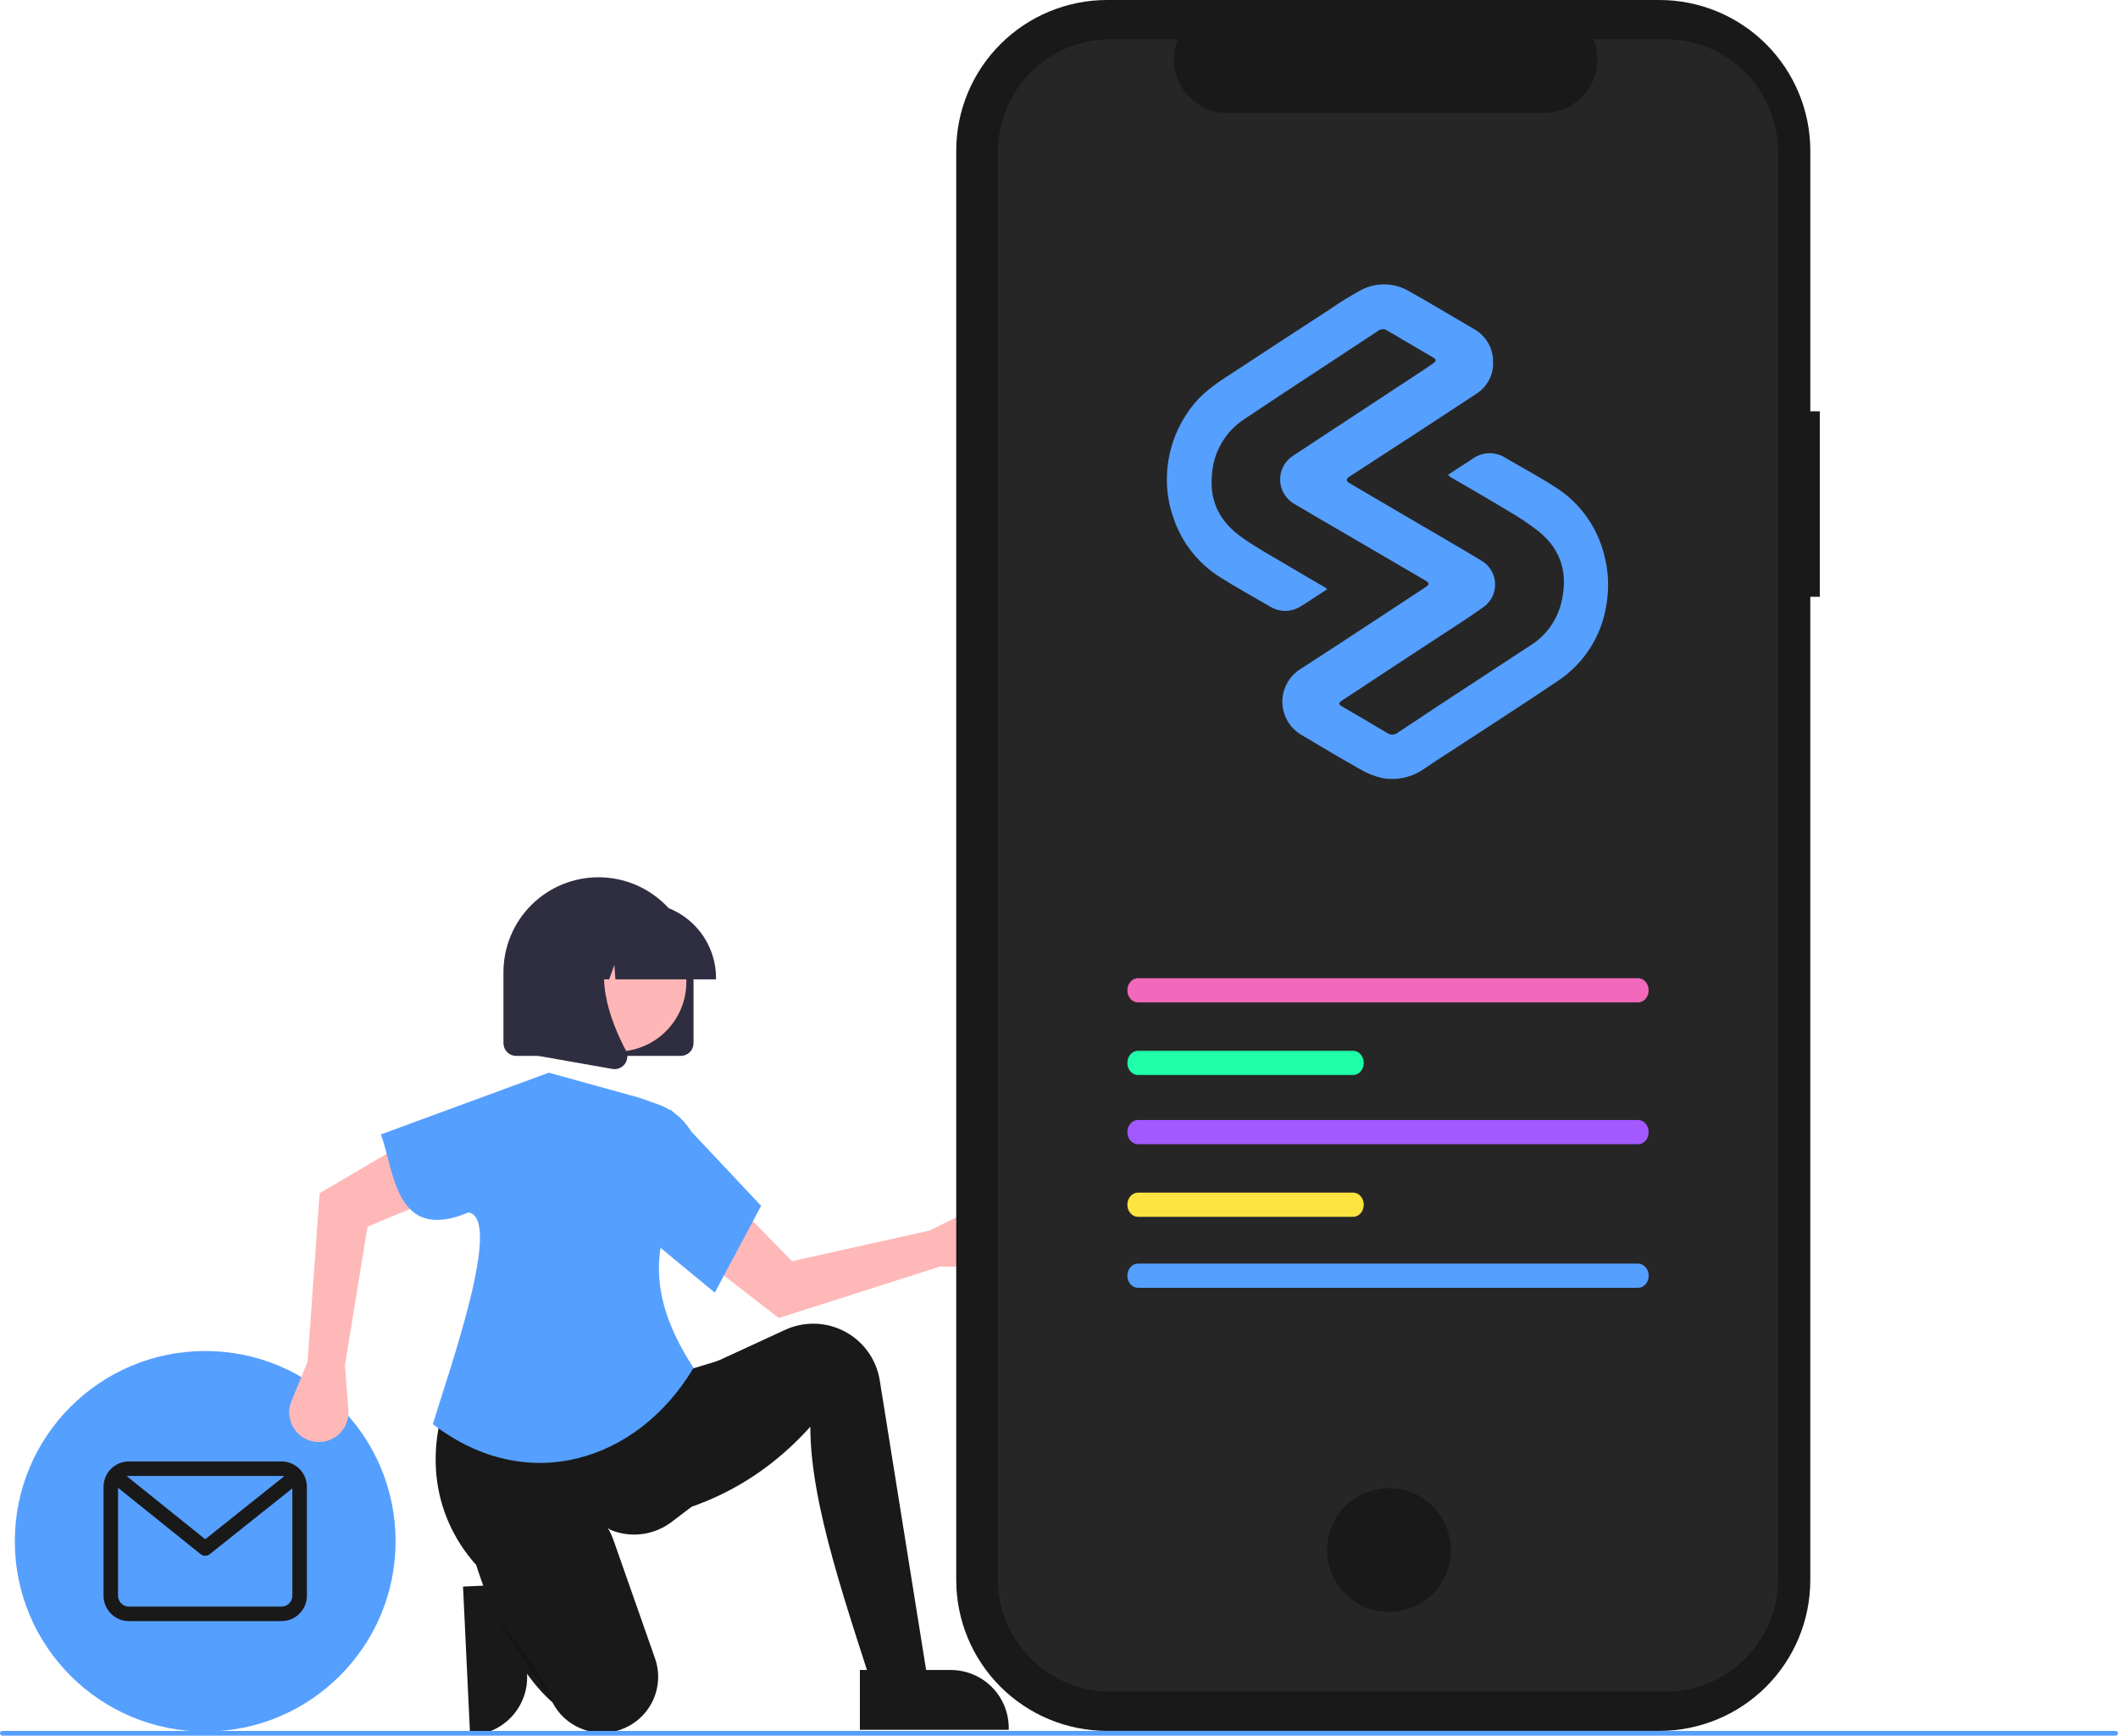<svg width="432" height="354" viewBox="0 0 432 354" fill="none" xmlns="http://www.w3.org/2000/svg">
<g clip-path="url(#clip0_301_4)">
<path d="M106.63 323.015L107.509 341.524L107.509 341.524C107.657 344.653 106.556 347.711 104.447 350.028C102.339 352.345 99.395 353.73 96.265 353.879L95.882 353.897L94.443 323.593L106.63 323.015Z" fill="#191919"/>
<path d="M41.855 353.158C63.301 353.158 80.687 335.784 80.687 314.352C80.687 292.92 63.301 275.546 41.855 275.546C20.409 275.546 3.024 292.92 3.024 314.352C3.024 335.784 20.409 353.158 41.855 353.158Z" fill="#559FFF"/>
<path d="M57.41 298.067H26.301C24.926 298.069 23.608 298.615 22.636 299.587C21.664 300.558 21.117 301.875 21.116 303.249V325.455C21.117 326.829 21.664 328.146 22.636 329.117C23.608 330.088 24.926 330.635 26.301 330.636H57.41C58.785 330.635 60.102 330.088 61.075 329.117C62.047 328.146 62.593 326.829 62.595 325.455V303.249C62.593 301.875 62.047 300.558 61.075 299.587C60.102 298.615 58.785 298.069 57.41 298.067V298.067ZM57.41 301.028C57.596 301.029 57.781 301.053 57.96 301.1L41.859 313.936L25.852 301.074C26 301.043 26.15 301.028 26.301 301.028H57.41ZM57.41 327.676H26.301C25.712 327.675 25.147 327.441 24.73 327.024C24.314 326.608 24.079 326.044 24.079 325.455V303.448L40.927 316.986C41.19 317.197 41.516 317.312 41.852 317.313C42.189 317.313 42.516 317.199 42.779 316.989L59.632 303.555V325.455C59.631 326.044 59.397 326.608 58.98 327.024C58.564 327.441 57.999 327.675 57.41 327.676Z" fill="#191919"/>
<path d="M191.715 258.326L200.404 258.398C201.283 258.405 202.153 258.22 202.953 257.857C203.754 257.494 204.465 256.96 205.038 256.294C205.611 255.627 206.032 254.844 206.271 253.998C206.51 253.153 206.561 252.265 206.422 251.398V251.398C206.271 250.464 205.904 249.579 205.349 248.813C204.794 248.047 204.067 247.422 203.226 246.989C202.385 246.555 201.454 246.325 200.508 246.316C199.562 246.307 198.627 246.521 197.778 246.939L189.585 250.98L161.56 257.226L149.553 244.958L142.657 256.31L158.858 268.819L191.715 258.326Z" fill="#FFB8B8"/>
<path d="M190.087 348.035L179.85 350.002C172.858 327.976 165.282 307.116 165.282 290.983C155.387 301.989 143.116 308.285 128.666 310.263L130.241 285.868L142.053 279.573L160.13 271.235C161.713 270.505 163.42 270.083 165.161 269.991V269.991C168.546 269.813 171.876 270.893 174.512 273.022C177.148 275.151 178.902 278.179 179.438 281.523L190.087 348.035Z" fill="#191919"/>
<path d="M141.068 307.312L136.988 310.411C135.234 311.743 133.161 312.594 130.976 312.878C128.791 313.163 126.57 312.872 124.532 312.033C112.846 303.28 104.544 305.862 97.019 319.075C87.994 308.895 85.767 294.193 93.822 278.983L138.509 279.966L147.565 277.212L141.068 307.312Z" fill="#191919"/>
<path d="M126.186 352.899C123.625 353.686 120.869 353.548 118.4 352.508C115.931 351.469 113.907 349.594 112.683 347.213C108.667 343.678 105.278 338.617 102.339 332.463C100.23 327.948 98.42 323.3 96.919 318.549C94.885 312.272 98.285 305.415 104.614 303.537C104.803 303.481 104.993 303.429 105.186 303.379C113.635 301.211 122.311 306.081 125.199 314.307L133.597 338.225C134.093 339.638 134.306 341.135 134.223 342.63C134.14 344.125 133.764 345.589 133.115 346.939C132.466 348.288 131.557 349.497 130.441 350.496C129.324 351.495 128.022 352.264 126.608 352.76C126.468 352.809 126.328 352.855 126.186 352.899Z" fill="#191919"/>
<path opacity="0.2" d="M100.909 329.739C100.909 329.739 110.752 340.756 112.721 347.051Z" fill="black"/>
<path d="M62.734 277.746L59.44 285.781C59.107 286.594 58.955 287.47 58.995 288.348C59.035 289.225 59.266 290.084 59.673 290.863C60.079 291.642 60.65 292.323 61.347 292.859C62.044 293.395 62.849 293.772 63.707 293.965V293.965C64.63 294.173 65.589 294.161 66.507 293.93C67.425 293.7 68.275 293.257 68.991 292.638C69.706 292.019 70.266 291.241 70.625 290.366C70.985 289.492 71.134 288.545 71.06 287.602L70.35 278.499L74.96 250.177L90.817 243.594L82.833 232.979L65.193 243.363L62.734 277.746Z" fill="#FFB8B8"/>
<path d="M141.462 278.983C130.15 297.972 107.598 305.325 88.282 290.455C91.68 279.299 102.65 248.464 95.563 247.284C80.516 253.59 80.494 238.784 77.68 231.374L111.933 218.783L130.438 223.898L134.231 225.243C136.7 226.119 138.841 227.729 140.367 229.857C141.893 231.984 142.73 234.528 142.766 237.146C134.992 248.368 129.238 260.34 141.462 278.983Z" fill="#559FFF"/>
<path d="M145.793 263.638L132.21 252.424L136.738 226.259L155.242 245.932L145.793 263.638Z" fill="#559FFF"/>
<path d="M371.182 83.891H369.241V30.754C369.241 22.597 365.999 14.775 360.227 9.008C354.456 3.24 346.629 0 338.467 0H225.813C217.652 0 209.824 3.24 204.053 9.008C198.282 14.775 195.04 22.597 195.04 30.754V322.27C195.04 330.426 198.282 338.248 204.053 344.016C209.824 349.783 217.652 353.023 225.813 353.023H338.466C346.628 353.023 354.456 349.783 360.227 344.016C365.998 338.248 369.24 330.426 369.24 322.27V121.715H371.182L371.182 83.891Z" fill="#191919"/>
<path d="M339.709 8H325.004C325.68 9.657 325.939 11.455 325.756 13.235C325.573 15.016 324.955 16.724 323.957 18.209C322.958 19.694 321.609 20.912 320.028 21.753C318.448 22.595 316.685 23.035 314.894 23.035H250.356C248.566 23.035 246.803 22.594 245.223 21.753C243.642 20.911 242.293 19.694 241.295 18.209C240.296 16.724 239.678 15.016 239.495 13.236C239.313 11.456 239.571 9.659 240.247 8.002H226.51C220.415 8.002 214.569 10.421 210.259 14.729C205.949 19.036 203.528 24.878 203.528 30.969V322.056C203.528 328.147 205.949 333.989 210.259 338.296C214.569 342.603 220.415 345.023 226.51 345.023H339.704C345.799 345.023 351.645 342.603 355.955 338.296C360.265 333.989 362.687 328.147 362.687 322.056V322.056V30.968C362.687 24.876 360.265 19.034 355.955 14.727C351.645 10.42 345.799 8 339.704 8H339.709L339.709 8Z" fill="#272626"/>
<path d="M283.304 328.756C290.274 328.756 295.924 323.11 295.924 316.144C295.924 309.179 290.274 303.532 283.304 303.532C276.334 303.532 270.684 309.179 270.684 316.144C270.684 323.11 276.334 328.756 283.304 328.756Z" fill="#191919"/>
<path d="M232.106 199.51C230.913 199.51 229.943 200.617 229.943 201.978C229.943 203.338 230.913 204.446 232.106 204.446H334.108C335.301 204.446 336.272 203.338 336.272 201.978C336.272 200.617 335.301 199.51 334.108 199.51H232.106Z" fill="#F269BB"/>
<path d="M232.106 257.718C230.913 257.718 229.943 258.826 229.943 260.186C229.943 261.547 230.913 262.654 232.106 262.654H334.108C335.301 262.654 336.272 261.547 336.272 260.186C336.272 258.826 335.301 257.718 334.108 257.718H232.106Z" fill="#559FFF"/>
<path d="M232.106 214.318C230.913 214.318 229.943 215.425 229.943 216.786C229.943 218.146 230.913 219.254 232.106 219.254H275.998C277.191 219.254 278.162 218.146 278.162 216.786C278.162 215.425 277.191 214.318 275.998 214.318H232.106Z" fill="#1FFFA9"/>
<path d="M232.106 228.432C230.913 228.432 229.943 229.54 229.943 230.9C229.943 232.261 230.913 233.368 232.106 233.368H334.108C335.301 233.368 336.272 232.261 336.272 230.9C336.272 229.54 335.301 228.432 334.108 228.432H232.106Z" fill="#A259FF"/>
<path d="M232.106 243.24C230.913 243.24 229.943 244.348 229.943 245.708C229.943 247.069 230.913 248.176 232.106 248.176H275.998C277.191 248.176 278.162 247.069 278.162 245.708C278.162 244.348 277.191 243.24 275.998 243.24H232.106Z" fill="#FEE440"/>
<path d="M138.854 215.358H105.289C104.598 215.357 103.936 215.083 103.448 214.595C102.96 214.107 102.685 213.445 102.685 212.755V198.297C102.685 193.159 104.727 188.231 108.363 184.598C111.998 180.965 116.929 178.924 122.071 178.924C127.213 178.924 132.144 180.965 135.78 184.598C139.415 188.231 141.458 193.159 141.458 198.297V212.755C141.457 213.445 141.182 214.107 140.694 214.595C140.206 215.083 139.544 215.357 138.854 215.358V215.358Z" fill="#2F2E41"/>
<path d="M138.249 207.096C142.014 200.213 139.483 191.582 132.595 187.819C125.707 184.056 117.07 186.586 113.305 193.47C109.54 200.353 112.071 208.984 118.959 212.746C125.847 216.509 134.483 213.979 138.249 207.096Z" fill="#FFB6B6"/>
<path d="M146.044 199.743H125.52L125.31 196.798L124.257 199.743H121.097L120.68 193.907L118.594 199.743H112.479V199.454C112.484 195.391 114.101 191.495 116.976 188.622C119.851 185.749 123.749 184.133 127.815 184.128H130.708C134.774 184.133 138.672 185.749 141.547 188.622C144.422 191.495 146.04 195.391 146.044 199.454V199.743Z" fill="#2F2E41"/>
<path d="M125.352 218.057C125.198 218.057 125.043 218.043 124.891 218.016L109.863 215.366V190.545H126.406L125.997 191.022C120.298 197.664 124.591 208.433 127.658 214.262C127.884 214.688 127.984 215.17 127.948 215.652C127.912 216.134 127.741 216.595 127.454 216.984C127.213 217.316 126.897 217.586 126.532 217.773C126.167 217.96 125.762 218.057 125.352 218.057V218.057Z" fill="#2F2E41"/>
<path d="M175.388 340.606L193.93 340.605H193.931C197.065 340.606 200.07 341.85 202.286 344.064C204.502 346.279 205.747 349.282 205.748 352.414V352.798L175.389 352.799L175.388 340.606Z" fill="#191919"/>
<path d="M431.515 354H0.485C0.357 354 0.233 353.949 0.142 353.858C0.051 353.767 0 353.644 0 353.515C0 353.386 0.051 353.263 0.142 353.172C0.233 353.081 0.357 353.03 0.485 353.03H431.515C431.643 353.03 431.767 353.081 431.858 353.172C431.949 353.263 432 353.386 432 353.515C432 353.644 431.949 353.767 431.858 353.858C431.767 353.949 431.643 354 431.515 354Z" fill="#559FFF"/>
<g clip-path="url(#clip1_301_4)">
<path d="M270.718 120.165L269.642 120.871C268.177 121.778 266.731 122.828 265.221 123.707C264.296 124.287 263.228 124.594 262.137 124.594C261.047 124.594 259.978 124.287 259.054 123.707C255.663 121.75 252.235 119.839 248.917 117.764C244.462 114.994 241.101 110.765 239.404 105.795C238.321 102.828 237.856 99.67 238.039 96.517C238.308 91.37 240.216 86.445 243.482 82.464C245.987 79.365 249.36 77.399 252.597 75.261C258.8 71.19 265.013 67.133 271.234 63.093C273.301 61.653 275.448 60.331 277.663 59.133C279.174 58.346 280.86 57.958 282.562 58.004C284.264 58.05 285.927 58.529 287.393 59.396C291.833 61.86 296.164 64.515 300.559 67.052C301.758 67.699 302.76 68.659 303.461 69.829C304.161 71 304.533 72.338 304.538 73.702C304.611 74.992 304.342 76.278 303.758 77.428C303.173 78.579 302.294 79.554 301.21 80.253C296.915 83.116 292.574 85.925 288.252 88.752L278.414 95.149C277.365 95.828 276.316 96.499 275.276 97.187C274.498 97.713 274.498 98.093 275.276 98.555C279.906 101.274 284.542 103.992 289.183 106.71C293.587 109.292 298.018 111.838 302.386 114.484C303.153 114.982 303.788 115.661 304.235 116.46C304.682 117.259 304.929 118.156 304.953 119.072C304.977 119.988 304.778 120.896 304.373 121.718C303.968 122.54 303.37 123.251 302.63 123.789C299.745 125.828 296.77 127.766 293.813 129.678L285.675 135.006L273.92 142.744C272.907 143.414 272.916 143.65 273.983 144.229C276.976 145.987 279.996 147.718 282.962 149.511C283.279 149.726 283.655 149.834 284.036 149.822C284.418 149.808 284.786 149.675 285.087 149.439C288.101 147.428 291.115 145.428 294.13 143.441L312.206 131.608C315.363 129.618 317.613 126.465 318.472 122.829C319.847 117.175 318.536 112.237 313.951 108.468C311.944 106.9 309.829 105.477 307.621 104.209C303.742 101.853 299.79 99.606 295.866 97.314C295.682 97.177 295.507 97.029 295.341 96.87C296.119 96.345 296.833 95.846 297.566 95.375C298.298 94.904 299.329 94.279 300.188 93.69C301.169 92.928 302.362 92.492 303.602 92.442C304.842 92.391 306.067 92.73 307.106 93.409C310.506 95.411 314.005 97.26 317.315 99.407C322.2 102.519 325.718 107.379 327.153 112.998C328.053 116.272 328.239 119.703 327.696 123.055C327.253 126.248 326.137 129.31 324.422 132.038C322.707 134.766 320.432 137.096 317.749 138.875C311.103 143.369 304.348 147.7 297.674 152.076C295.369 153.589 293.017 155.056 290.766 156.606C289.502 157.55 288.056 158.221 286.519 158.576C284.983 158.932 283.39 158.965 281.841 158.672C280.23 158.294 278.689 157.664 277.274 156.805C273.268 154.55 269.317 152.193 265.365 149.838C264.228 149.156 263.281 148.196 262.616 147.048C261.95 145.899 261.586 144.6 261.559 143.272C261.532 141.944 261.842 140.631 262.461 139.456C263.079 138.281 263.985 137.283 265.094 136.555C269.935 133.432 274.767 130.279 279.589 127.096L290.621 119.848C291.634 119.177 291.652 118.942 290.621 118.335C285.075 115.109 279.541 111.877 274.019 108.64C270.61 106.646 267.192 104.68 263.801 102.66C262.987 102.151 262.314 101.446 261.843 100.608C261.371 99.771 261.117 98.829 261.104 97.868C261.091 96.907 261.318 95.957 261.765 95.107C262.213 94.257 262.866 93.533 263.665 93.001L288.08 76.946C289.446 76.04 290.793 75.188 292.158 74.228C293.063 73.594 293.063 73.322 292.086 72.787C289.039 70.975 285.982 69.227 282.944 67.414C282.668 67.22 282.337 67.122 282 67.135C281.664 67.148 281.341 67.272 281.081 67.487C275.592 71.111 270.067 74.735 264.56 78.359C260.943 80.733 257.372 83.098 253.8 85.49C251.873 86.744 250.27 88.437 249.121 90.431C247.973 92.424 247.311 94.662 247.19 96.961C246.683 102.397 248.944 106.447 253.085 109.446C256.467 111.883 260.193 113.85 263.774 116.006C265.881 117.274 268.024 118.498 270.149 119.739C270.346 119.871 270.536 120.013 270.718 120.165Z" fill="#559FFF"/>
</g>
</g>
<defs>
<clipPath id="clip0_301_4">
<rect width="432" height="354" fill="white"/>
</clipPath>
<clipPath id="clip1_301_4">
<rect width="90" height="101" fill="white" transform="translate(238 58)"/>
</clipPath>
</defs>
</svg>

